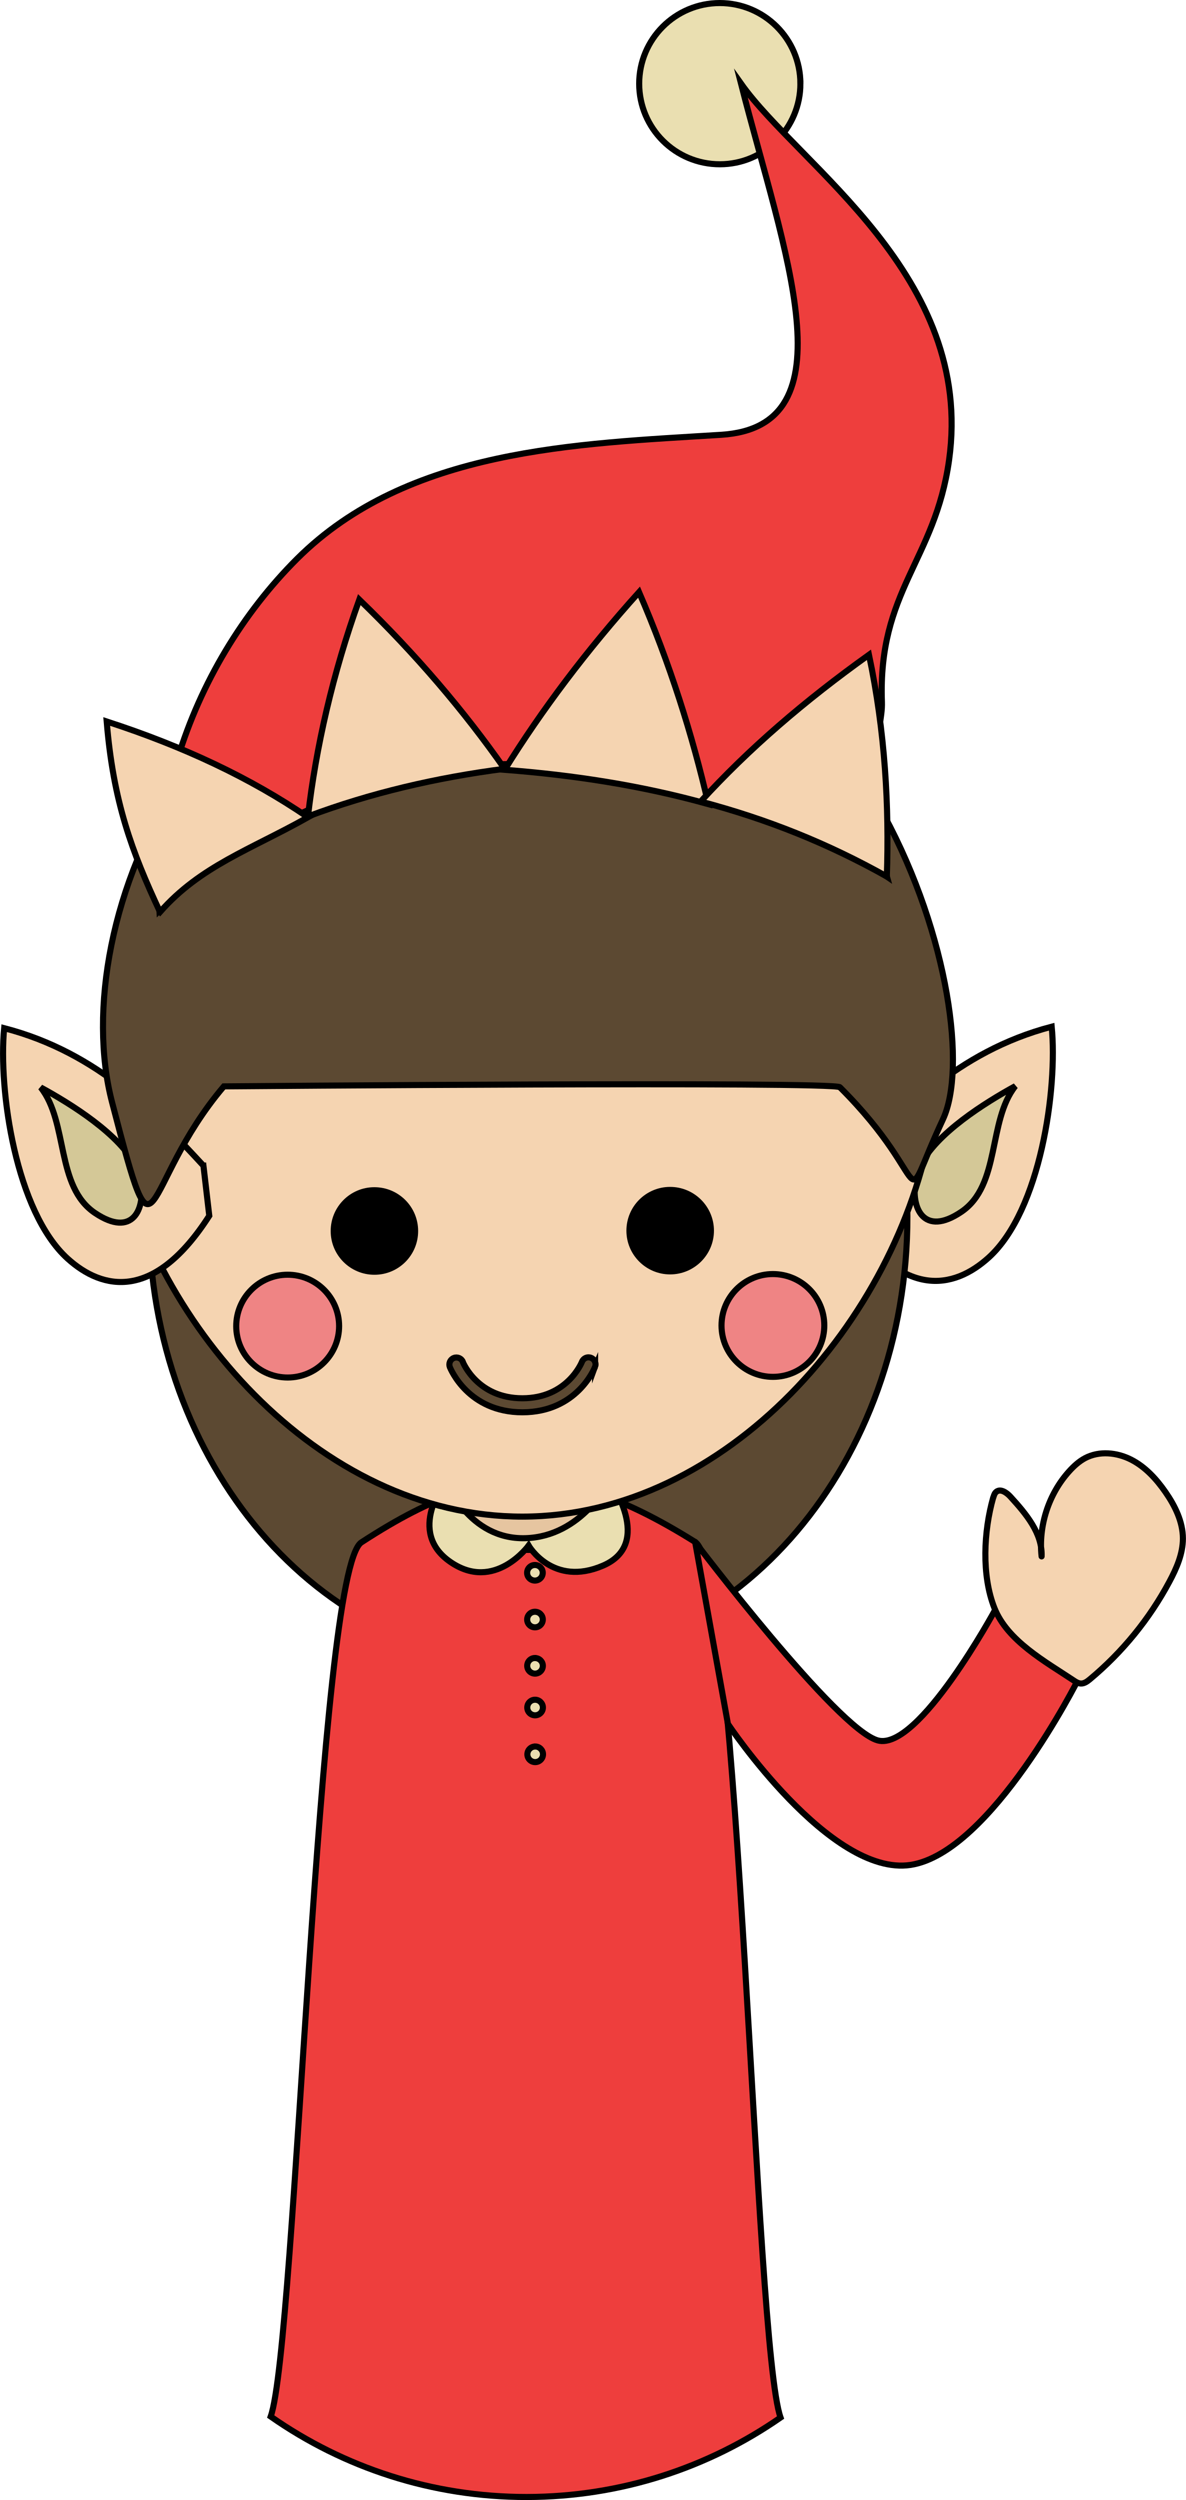 <?xml version="1.0" encoding="UTF-8"?>
<svg id="Layer_2" data-name="Layer 2" xmlns="http://www.w3.org/2000/svg" viewBox="0 0 233.66 492.46">
  <g id="main">
    <g>
      <g>
        <g>
          <path d="M168.02,229.43c8.94-9.73,20.48-22.29,39.18-27.19,1.19,12.21-2.18,36.16-12.38,45.45-6.9,6.27-17.08,8.43-27.92-8.38l1.13-9.89Z" fill="#f5d4b1" stroke="#000" stroke-miterlimit="10" stroke-width="1.2"/>
          <path d="M181.24,229.76c3.1-6.51,12.96-12.61,18.79-15.81-5.45,6.9-2.86,19.51-10.64,24.77-7.34,4.96-10.03-.67-8.98-6.44,.14-.85,.43-1.69,.83-2.52Z" fill="#d4c897" stroke="#000" stroke-width="1.2"/>
        </g>
        <g>
          <path d="M178.77,239.53c.07,48.5-33.33,87.87-74.59,87.93-41.26,.06-74.76-39.22-74.83-87.73s33.33-87.87,74.59-87.93c41.26-.06,74.77,39.22,74.83,87.73Z" fill="#5c4932" fill-rule="evenodd" stroke="#000" stroke-miterlimit="10" stroke-width="1.2"/>
          <g>
            <g>
              <path d="M91.61,278.82l.02,17.69c0,1.57,1.43,2.72,3.56,3.5,3.16,2.27,7.28,3.89,7.29,11.6h3.2c-.01-8.17,4.6-9.52,7.81-12.04,1.81-.77,2.99-1.8,2.99-3.09l-.02-17.69-24.86,.03Z" fill="#e6c5a0" fill-rule="evenodd" stroke="#000" stroke-miterlimit="10" stroke-width="1.2"/>
              <path d="M71.2,303.82c-8.63,5.62-12.83,157.93-17.87,172.2,14.31,10.01,31.71,15.87,50.48,15.85,18.58-.03,35.79-5.81,49.97-15.65-5.12-14.44-8.03-166.99-16.85-172.49-15.01-9.38-24.05-11.62-32.91-11.73-9.06-.11-17.93,2.12-32.82,11.82Z" fill="#ee3e3d" fill-rule="evenodd" stroke="#000" stroke-miterlimit="10" stroke-width="1.2"/>
              <path d="M89.24,297.57c3.23,5.75,7.92,6.87,13.24,7.74h3.2c6.25-1.44,12.23-3.75,13.41-7.7,2.45-8.11-34.08-7.55-29.86-.04Z" fill="#e6c5a0" fill-rule="evenodd" stroke="#000" stroke-miterlimit="10" stroke-width="1.2"/>
              <path d="M105.39,308.28c.84,0,1.54,.68,1.54,1.53s-.69,1.54-1.54,1.54-1.54-.68-1.54-1.53,.68-1.54,1.53-1.54Z" fill="#eadfb1" fill-rule="evenodd" stroke="#000" stroke-miterlimit="10" stroke-width="1.2"/>
              <path d="M105.4,317.49c.84,0,1.54,.68,1.54,1.53s-.69,1.54-1.54,1.54c-.85,0-1.54-.68-1.54-1.53s.68-1.54,1.53-1.54Z" fill="#eadfb1" fill-rule="evenodd" stroke="#000" stroke-miterlimit="10" stroke-width="1.2"/>
              <path d="M105.41,326.61c.84,0,1.54,.68,1.54,1.53s-.69,1.54-1.54,1.54c-.85,0-1.54-.69-1.54-1.54s.68-1.54,1.53-1.54Z" fill="#eadfb1" fill-rule="evenodd" stroke="#000" stroke-miterlimit="10" stroke-width="1.2"/>
              <path d="M105.42,334.82c.84,0,1.54,.69,1.54,1.54s-.69,1.53-1.54,1.53-1.54-.68-1.54-1.53,.68-1.54,1.53-1.54Z" fill="#eadfb1" fill-rule="evenodd" stroke="#000" stroke-miterlimit="10" stroke-width="1.2"/>
              <path d="M105.44,344.03c.84,0,1.54,.69,1.54,1.54s-.69,1.54-1.54,1.54-1.54-.69-1.54-1.53,.68-1.54,1.53-1.54Z" fill="#eadfb1" fill-rule="evenodd" stroke="#000" stroke-miterlimit="10" stroke-width="1.2"/>
            </g>
            <path d="M87.88,291.75s4.41,11.57,15.62,11.25c11.2-.31,16.61-11.3,16.61-11.3,0,0,8.81,12.34-1.3,16.7-9.91,4.28-14.66-3.95-14.66-3.95,0,0-6.68,9.2-15.37,3.26-8.84-6.03-.9-15.97-.9-15.97Z" fill="#eadfb1" stroke="#000" stroke-miterlimit="10" stroke-width="1.2"/>
          </g>
          <path d="M102.76,144.48c134.95-.18,80.46,154.16,.21,154.27-80.24,.11-135.16-154.08-.21-154.27Z" fill="#f5d4b1" fill-rule="evenodd" stroke="#000" stroke-miterlimit="10" stroke-width="1.2"/>
          <g>
            <path d="M117.24,269.25c-.15,.35-3.59,8.93-14.3,8.95-10.69,.01-14.17-8.56-14.32-8.91h0c-.26-.71,.07-1.5,.79-1.79,.7-.28,1.52,.07,1.79,.78h-.02c.12,.28,2.99,7.17,11.75,7.16,8.76-.01,11.61-6.91,11.73-7.19h0c.28-.71,1.06-1.06,1.78-.78,.73,.29,1.07,1.08,.8,1.79h0Z" fill="#5c4932" stroke="#000" stroke-miterlimit="10" stroke-width="1.2"/>
            <g>
              <path d="M140.06,242.41c0,4.43-3.59,8.02-8.03,8.03-4.42,0-8.01-3.58-8.02-8,0-4.44,3.57-8.03,8-8.04,4.43,0,8.04,3.58,8.05,8.02Z" stroke="#000" stroke-miterlimit="10" stroke-width="1.2"/>
              <path d="M65.75,242.51c0,4.43,3.61,8.01,8.03,8,4.44,0,8.01-3.6,8-8.03s-3.58-8.02-8.03-8.02c-4.42,0-8.01,3.6-8,8.04Z" stroke="#000" stroke-miterlimit="10" stroke-width="1.2"/>
            </g>
          </g>
          <g>
            <path d="M40.07,229.61c-8.96-9.7-20.54-22.23-39.25-27.08-1.16,12.22,2.28,36.15,12.51,45.41,6.92,6.25,17.1,8.38,27.9-8.45l-1.15-9.88Z" fill="#f5d4b1" stroke="#000" stroke-miterlimit="10" stroke-width="1.2"/>
            <path d="M26.85,229.97c-3.12-6.5-12.99-12.58-18.83-15.76,5.46,6.88,2.91,19.51,10.71,24.74,7.36,4.94,10.02-.7,8.96-6.46-.14-.85-.44-1.69-.84-2.52Z" fill="#d4c897" stroke="#000" stroke-width="1.2"/>
          </g>
          <path d="M162.4,261.08c0,5.59-4.52,10.13-10.11,10.14-5.58,0-10.13-4.52-10.14-10.11,0-5.59,4.53-10.13,10.11-10.14,5.6,0,10.13,4.52,10.14,10.11Z" fill="#ef8484" stroke="#000" stroke-miterlimit="10" stroke-width="1.2"/>
          <path d="M66.81,261.21c0,5.59-4.53,10.13-10.12,10.14-5.59,0-10.14-4.52-10.15-10.11,0-5.59,4.53-10.13,10.12-10.14s10.14,4.52,10.15,10.11Z" fill="#ef8484" stroke="#000" stroke-miterlimit="10" stroke-width="1.2"/>
          <path d="M165.48,214.18c19.21,19.16,11.06,26.08,20.3,6.3,9.23-19.77-13.56-104.96-79.78-104.87-66.21,.09-93.23,65.69-83.93,101.49,9.31,35.81,5.19,16.73,22.03-3.1,0,0,120.16-1.04,121.38,.17Z" fill="#5c4932" fill-rule="evenodd" stroke="#000" stroke-miterlimit="10" stroke-width="1.2"/>
          <g>
            <path d="M157.69,16.46c.01,8.77-7.09,15.89-15.85,15.9-8.78,.01-15.9-7.09-15.91-15.86-.01-8.77,7.09-15.89,15.87-15.9,8.76-.01,15.88,7.09,15.89,15.86Z" fill="#eadfb1" stroke="#000" stroke-width="1.2"/>
            <path d="M35.01,149.4c4.51-14.83,12.8-28.63,23.53-39.34,21.82-21.72,54.98-22.63,83.52-24.41,25.9-1.6,12.42-35.95,3.93-69.18,11.58,16.34,46.07,37.83,40.99,74.18-2.77,19.8-14.04,25.72-13.23,47.66,.21,5.79-4.57,15.12,.97,34.35-23.75-16.52-36.26-17.04-59.63-21.04-30.91-5.27-65.02,8.79-83.69,27.74-.68-10.03,.67-20.22,3.62-29.96Z" fill="#ee3e3d" stroke="#000" stroke-miterlimit="10" stroke-width="1.2"/>
            <g>
              <path d="M31.52,179.64c-5.54-11.85-9.21-21.72-10.5-37.52,15.14,4.92,28.3,11.11,39.66,18.87-11.37,6.39-21.18,9.6-29.15,18.66Z" fill="#f5d4b1" stroke="#000" stroke-miterlimit="10" stroke-width="1.2"/>
              <path d="M60.67,160.83c1.58-13.59,4.87-28.12,10.12-42.72,11.15,10.78,20.69,22,28.62,33.33-13.49,1.75-26.41,4.76-38.74,9.39Z" fill="#f5d4b1" stroke="#000" stroke-miterlimit="10" stroke-width="1.2"/>
              <path d="M99.42,151.64c7.34-11.82,16.17-23.54,26.48-35,6.05,13.99,10.55,28.23,13.65,41.76-13.13-3.66-26.53-5.72-40.13-6.76Z" fill="#f5d4b1" stroke="#000" stroke-miterlimit="10" stroke-width="1.2"/>
              <path d="M138.04,157.89c9.5-10.41,20.48-19.84,33.16-28.91,3.21,15.25,3.99,29.91,3.52,43.68-11.56-6.48-23.46-11.28-36.68-14.77Z" fill="#f5d4b1" stroke="#000" stroke-miterlimit="10" stroke-width="1.2"/>
            </g>
          </g>
        </g>
      </g>
      <path d="M136.94,303.73s27.97,36.95,36.01,39.11c8.04,2.15,23.16-25.81,23.16-25.81l16.36,13.72s-17.18,34.19-33.07,36.61c-15.89,2.41-35.99-27.78-35.99-27.78l-6.46-35.85Z" fill="#ee3e3d" fill-rule="evenodd" stroke="#000" stroke-linecap="round" stroke-linejoin="round" stroke-width="1.2"/>
      <path d="M195.7,294.98c.12-.41,.25-.84,.58-1.11,.85-.7,2.07,.16,2.81,.98,3.06,3.35,6.31,7.21,6.12,11.74-.65-6.02,1.38-12.28,5.43-16.77,.92-1.02,1.95-1.96,3.16-2.6,2.78-1.46,6.25-1.12,9.04,.3,2.79,1.42,4.98,3.81,6.77,6.39,1.89,2.72,3.43,5.84,3.44,9.15,0,3.01-1.25,5.88-2.68,8.54-3.91,7.31-9.25,13.86-15.62,19.17-.52,.43-1.11,.88-1.79,.86-.53-.02-1.01-.32-1.45-.62-5.57-3.71-13.03-7.78-15.59-14.24s-2.13-15.13-.24-21.79Z" fill="#f5d4b1" fill-rule="evenodd" stroke="#000" stroke-linecap="round" stroke-linejoin="round" stroke-width="1.2"/>
    </g>
  </g>
</svg>